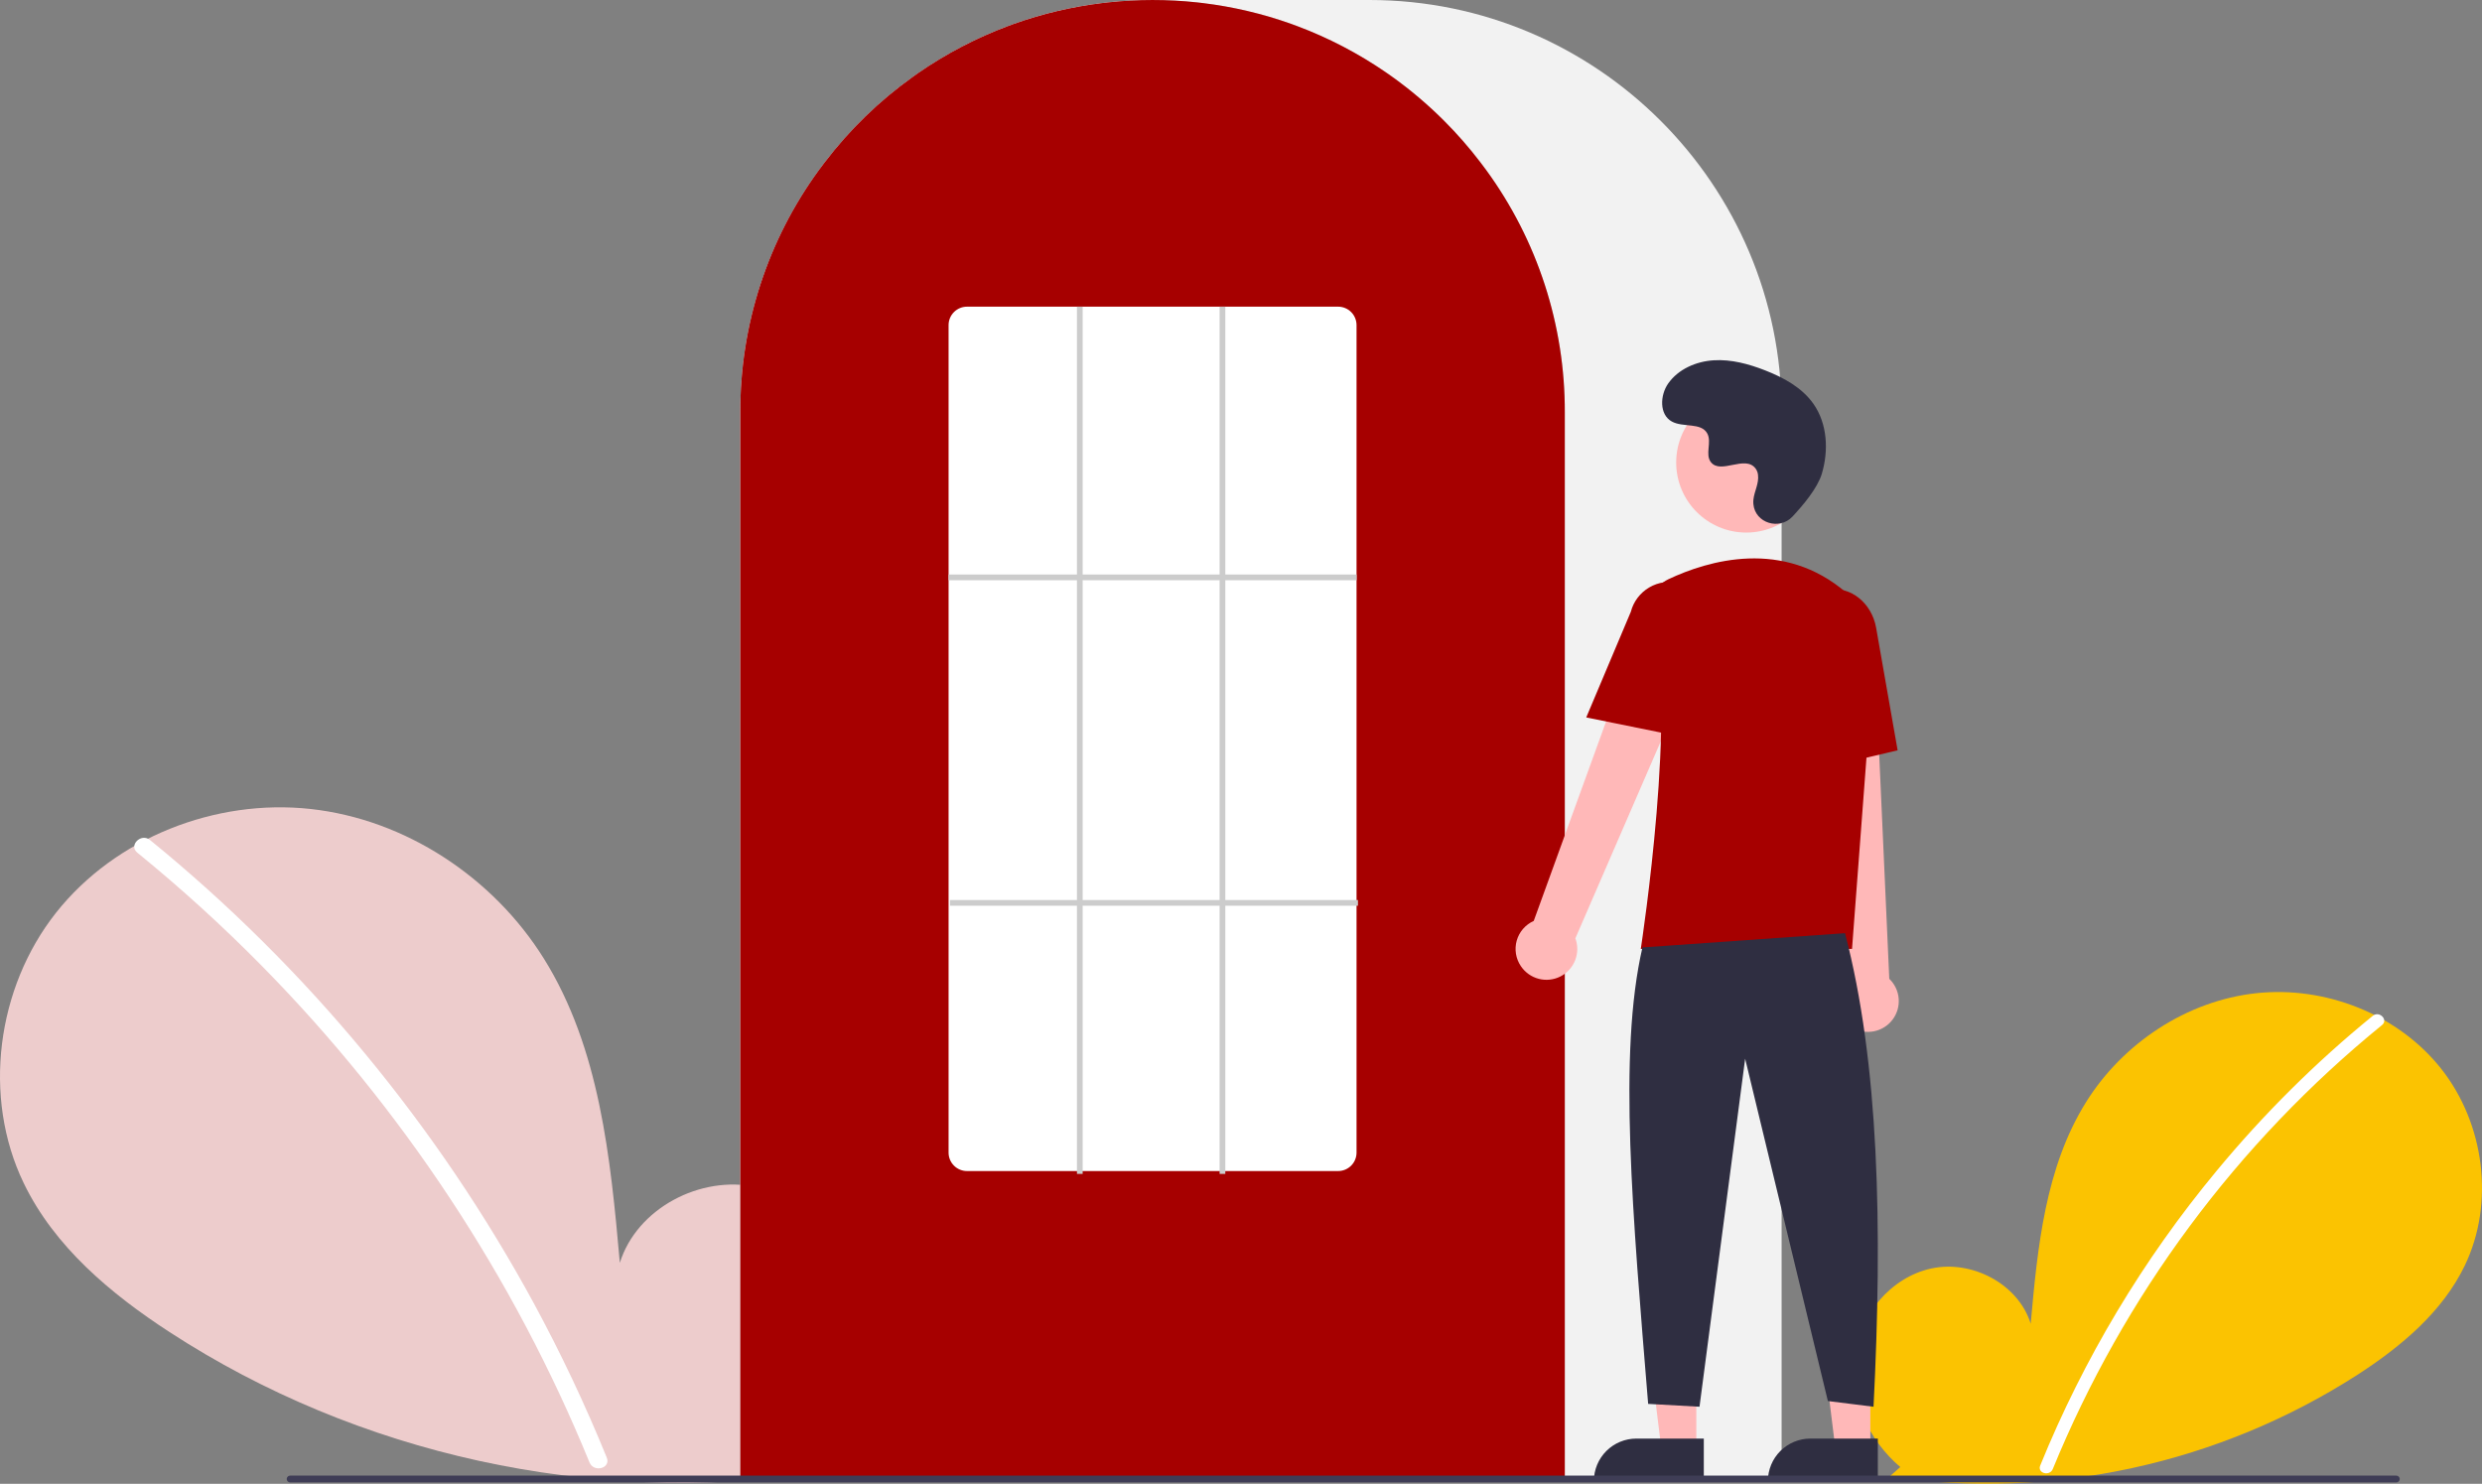 <svg width="6944" height="4152" viewBox="0 0 6944 4152" fill="none" xmlns="http://www.w3.org/2000/svg">
<rect x="0" y="0" width="6944" height="4152" fill="#808080" stroke="none"/>
<g clip-path="url(#clip0)">
<path d="M5316.49 4105.05C5227.59 4029.92 5173.59 3911.23 5187.75 3795.7C5201.91 3680.16 5289.63 3573.94 5403.4 3549.41C5517.18 3524.87 5646.87 3592.79 5681.43 3703.94C5700.45 3489.64 5722.36 3266.36 5836.29 3083.87C5939.44 2918.62 6118.11 2800.38 6311.74 2779.23C6505.38 2758.07 6709.25 2837.97 6830.01 2990.81C6950.77 3143.66 6980.34 3365.88 6895.76 3541.36C6833.46 3670.63 6718.67 3766.84 6598.39 3845.11C6209.75 4095.89 5743.63 4197.88 5285.79 4132.29L5316.49 4105.05Z" fill="#FBC301"/>
<path d="M6638.53 2842.4C6478.75 2972.55 6332.18 3118.11 6200.92 3276.98C5995.51 3524.76 5829.29 3802.57 5708.04 4100.73C5699.17 4122.48 5734.48 4131.95 5743.26 4110.44C5941.63 3625.87 6258.32 3198.78 6664.35 2868.22C6682.58 2853.37 6656.61 2827.67 6638.53 2842.4Z" fill="white"/>
<path d="M2235.39 4084.64C2357.49 3981.45 2431.66 3818.43 2412.21 3659.74C2392.76 3501.05 2272.29 3355.16 2116.02 3321.46C1959.75 3287.77 1781.61 3381.05 1734.14 3533.72C1708.02 3239.38 1677.92 2932.7 1521.45 2682.04C1379.76 2455.08 1134.36 2292.67 868.409 2263.62C602.452 2234.57 322.435 2344.3 156.568 2554.24C-9.299 2764.18 -49.911 3069.38 66.258 3310.41C151.835 3487.97 309.5 3620.11 474.692 3727.61C1001.71 4070.58 1655.48 4213.62 2277.56 4122.06" fill="#EDCCCC"/>
<path d="M419.569 2350.38C639.016 2529.14 840.335 2729.08 1020.62 2947.28C1200.92 3165.27 1359.67 3400.23 1494.61 3648.87C1570.04 3788.35 1637.8 3931.84 1697.59 4078.7C1709.78 4108.57 1661.27 4121.58 1649.22 4092.04C1543.32 3833.12 1412.3 3585.2 1258.05 3351.84C1104.54 3119.33 928.843 2902.26 733.424 2703.68C622.895 2591.41 506.277 2485.31 384.099 2385.86C359.056 2365.46 394.733 2330.16 419.569 2350.38L419.569 2350.38Z" fill="white"/>
<path d="M4984.51 4142.91H2071.23V1153.47C2071.23 517.443 2588.61 0 3224.57 0H3831.17C4467.13 0 4984.51 517.443 4984.51 1153.47V4142.91Z" fill="#F2F2F2"/>
<path d="M4377.91 4142.91H2071.22V1153.47C2070.59 909.759 2147.75 672.208 2291.48 475.402C2296.78 468.18 2302.07 461.051 2307.52 454C2377.04 362.809 2459.77 282.498 2552.98 215.718C2558.25 211.887 2563.54 208.122 2568.9 204.357C2646.9 150.374 2731.27 106.245 2820.1 72.973C2825.37 70.973 2830.74 68.97 2836.11 67.048C2916.45 38.376 2999.73 18.735 3084.41 8.489C3089.66 7.772 3095.05 7.211 3100.44 6.65C3182.96 -2.175 3266.19 -2.175 3348.71 6.65C3354.08 7.211 3359.47 7.772 3364.79 8.497C3449.45 18.744 3532.7 38.382 3613.02 67.049C3618.39 68.97 3623.76 70.974 3629.05 72.977C3716.78 105.829 3800.16 149.3 3877.33 202.42C3882.69 206.103 3888.06 209.868 3893.34 213.633C3945.59 250.933 3994.67 292.488 4040.07 337.873C4076.49 374.276 4110.42 413.08 4141.64 454.024C4147.07 461.052 4152.35 468.181 4157.64 475.391C4301.38 672.198 4378.55 909.754 4377.91 1153.47V4142.91Z" fill="#CCCCCC"/>
<path d="M4377.91 4142.91H2071.22V1153.47C2070.59 909.759 2147.75 672.208 2291.48 475.402C2296.78 468.18 2302.07 461.051 2307.52 454C2377.04 362.809 2459.77 282.498 2552.98 215.718C2558.25 211.887 2563.54 208.122 2568.9 204.357C2646.9 150.374 2731.27 106.245 2820.1 72.973C2825.37 70.973 2830.74 68.97 2836.11 67.048C2916.45 38.376 2999.73 18.735 3084.41 8.489C3089.66 7.772 3095.05 7.211 3100.44 6.65C3182.96 -2.175 3266.19 -2.175 3348.71 6.65C3354.08 7.211 3359.47 7.772 3364.79 8.497C3449.45 18.744 3532.7 38.382 3613.02 67.049C3618.39 68.97 3623.76 70.974 3629.05 72.977C3716.78 105.829 3800.16 149.3 3877.33 202.42C3882.69 206.103 3888.06 209.868 3893.34 213.633C3945.59 250.933 3994.67 292.488 4040.07 337.873C4076.49 374.276 4110.42 413.08 4141.64 454.024C4147.07 461.052 4152.35 468.181 4157.64 475.391C4301.38 672.198 4378.55 909.754 4377.91 1153.47V4142.91Z" fill="#A60000"/>
<path d="M4190.34 2805.84C4260.87 2805.84 4318.05 2748.66 4318.05 2678.13C4318.05 2607.59 4260.87 2550.41 4190.34 2550.41C4119.81 2550.41 4062.64 2607.59 4062.64 2678.13C4062.64 2748.66 4119.81 2805.84 4190.34 2805.84Z" fill="#A60000"/>
<path d="M4745.86 4053.37H4648L4601.45 3675.9L4745.87 3675.9L4745.86 4053.37Z" fill="#FFB8B8"/>
<path d="M4578.1 4025.41H4766.82V4144.25H4459.28C4459.28 4128.64 4462.36 4113.19 4468.33 4098.77C4474.3 4084.35 4483.05 4071.25 4494.08 4060.22C4505.12 4049.18 4518.22 4040.43 4532.63 4034.46C4547.05 4028.48 4562.5 4025.41 4578.1 4025.41Z" fill="#2F2E41"/>
<path d="M5232.73 4053.37H5134.88L5088.32 3675.9L5232.75 3675.9L5232.73 4053.37Z" fill="#FFB8B8"/>
<path d="M5064.98 4025.41H5253.7V4144.25H4946.16C4946.16 4128.64 4949.23 4113.19 4955.2 4098.77C4961.17 4084.35 4969.93 4071.25 4980.96 4060.22C4991.99 4049.18 5005.09 4040.43 5019.51 4034.46C5033.92 4028.48 5049.38 4025.41 5064.98 4025.41Z" fill="#2F2E41"/>
<path d="M4254.97 2703.43C4247.93 2693.05 4243.25 2681.26 4241.26 2668.89C4239.27 2656.51 4240.02 2643.85 4243.45 2631.79C4246.89 2619.73 4252.92 2608.57 4261.13 2599.1C4269.34 2589.63 4279.53 2582.07 4290.97 2576.96L4623.61 1660.04L4787.29 1749.37L4407.49 2625.62C4414.8 2645.42 4414.59 2667.21 4406.9 2686.87C4399.22 2706.53 4384.59 2722.68 4365.79 2732.27C4346.99 2741.86 4325.33 2744.23 4304.9 2738.91C4284.48 2733.59 4266.71 2720.97 4254.97 2703.43Z" fill="#FFB8B8"/>
<path d="M5182.75 2875.72C5171.87 2869.48 5162.5 2860.94 5155.28 2850.69C5148.07 2840.44 5143.19 2828.73 5140.98 2816.39C5138.78 2804.04 5139.31 2791.37 5142.54 2779.25C5145.77 2767.14 5151.61 2755.88 5159.66 2746.27L5056.61 1776.32L5242.88 1784.83L5285.71 2738.9C5300.96 2753.5 5310.32 2773.17 5312.03 2794.21C5313.74 2815.25 5307.68 2836.18 5294.99 2853.05C5282.3 2869.91 5263.86 2881.53 5243.18 2885.71C5222.49 2889.89 5200.99 2886.34 5182.75 2875.72Z" fill="#FFB8B8"/>
<path d="M4885.59 1490.2C4993.86 1490.2 5081.63 1402.42 5081.63 1294.14C5081.63 1185.86 4993.86 1098.08 4885.59 1098.08C4777.32 1098.08 4689.55 1185.86 4689.55 1294.14C4689.55 1402.42 4777.32 1490.2 4885.59 1490.2Z" fill="#FFB8B8"/>
<path d="M5181.5 2655.12H4590.49L4591.2 2650.52C4592.26 2643.65 4696.53 1960.53 4619.63 1737.04C4611.91 1715.08 4612.59 1691.04 4621.53 1669.54C4630.47 1648.05 4647.05 1630.63 4668.07 1620.63H4668.07C4777.99 1568.86 4988.99 1505.11 5167.08 1659.81C5193.29 1682.95 5213.75 1711.87 5226.86 1744.29C5239.96 1776.7 5245.34 1811.72 5242.58 1846.57L5181.5 2655.12Z" fill="#A60000"/>
<path d="M4704 2061.49L4437.92 2007.5L4562.64 1711.91C4570.1 1683.28 4588.62 1658.78 4614.12 1643.78C4639.62 1628.79 4670.03 1624.52 4698.67 1631.91C4727.31 1639.31 4751.86 1657.76 4766.91 1683.23C4781.97 1708.7 4786.31 1739.1 4778.99 1767.77L4704 2061.49Z" fill="#A60000"/>
<path d="M5044.78 2161.72L5028.78 1794.99C5016.65 1726.05 5056.11 1660.89 5116.8 1650.23C5177.5 1639.62 5236.78 1687.43 5248.96 1756.88L5309.09 2099.55L5044.78 2161.72Z" fill="#A60000"/>
<path d="M5161.83 2611.22C5256.93 2973.44 5267.31 3433.97 5241.65 3936.31L5113.94 3920.35L4882.48 2962.45L4754.77 3936.31L4611.1 3928.33C4568.18 3401.25 4526.39 2948.76 4595.14 2651.13L5161.83 2611.22Z" fill="#2F2E41"/>
<path d="M5014.76 1445.66C4978.19 1484.62 4910.27 1463.71 4905.51 1410.48C4905.13 1406.35 4905.16 1402.19 4905.59 1398.06C4908.05 1374.48 4921.67 1353.08 4918.4 1328.19C4917.67 1321.99 4915.36 1316.09 4911.7 1311.03C4882.56 1272 4814.15 1328.49 4786.64 1293.16C4769.78 1271.49 4789.6 1237.38 4776.66 1213.17C4759.58 1181.21 4708.98 1196.98 4677.26 1179.47C4641.96 1160 4644.07 1105.83 4667.31 1072.89C4695.64 1032.71 4745.33 1011.26 4794.4 1008.17C4843.47 1005.08 4892.2 1018.35 4938.01 1036.2C4990.06 1056.49 5041.67 1084.53 5073.7 1130.3C5112.65 1185.96 5116.4 1260.8 5096.92 1325.88C5085.07 1365.48 5044.63 1413.84 5014.76 1445.66Z" fill="#2F2E41"/>
<path d="M6704.4 4148.05H811.628C809.113 4148.04 806.703 4147.03 804.926 4145.25C803.15 4143.47 802.152 4141.06 802.152 4138.54C802.152 4136.02 803.15 4133.61 804.926 4131.83C806.703 4130.05 809.113 4129.04 811.628 4129.04H6704.4C6706.92 4129.04 6709.33 4130.05 6711.1 4131.83C6712.88 4133.61 6713.88 4136.02 6713.88 4138.54C6713.88 4141.06 6712.88 4143.47 6711.1 4145.25C6709.33 4147.03 6706.92 4148.04 6704.4 4148.05Z" fill="#3F3D56"/>
<path d="M3743.37 3276.81H2705.77C2692.1 3276.89 2678.96 3271.54 2669.24 3261.94C2659.51 3252.33 2653.99 3239.27 2653.88 3225.6V909.328C2653.99 895.662 2659.51 882.595 2669.24 872.995C2678.96 863.394 2692.1 858.044 2705.77 858.118H3743.37C3757.04 858.044 3770.18 863.394 3779.9 872.995C3789.63 882.595 3795.15 895.662 3795.25 909.328V3225.6C3795.15 3239.27 3789.63 3252.33 3779.9 3261.94C3770.18 3271.54 3757.04 3276.89 3743.37 3276.81Z" fill="white"/>
<path d="M3795.25 1607.59H2653.88V1623.56H3795.25V1607.59Z" fill="#CCCCCC"/>
<path d="M3799.25 2518.47H2657.88V2534.44H3799.25V2518.47Z" fill="#CCCCCC"/>
<path d="M3029.02 858.117H3013.06V3284.79H3029.02V858.117Z" fill="#CCCCCC"/>
<path d="M3428.1 858.117H3412.14V3284.79H3428.1V858.117Z" fill="#CCCCCC"/>
</g>
<defs>
<clipPath id="clip0">
<rect width="6944" height="4152" fill="white"/>
</clipPath>
</defs>
</svg>
